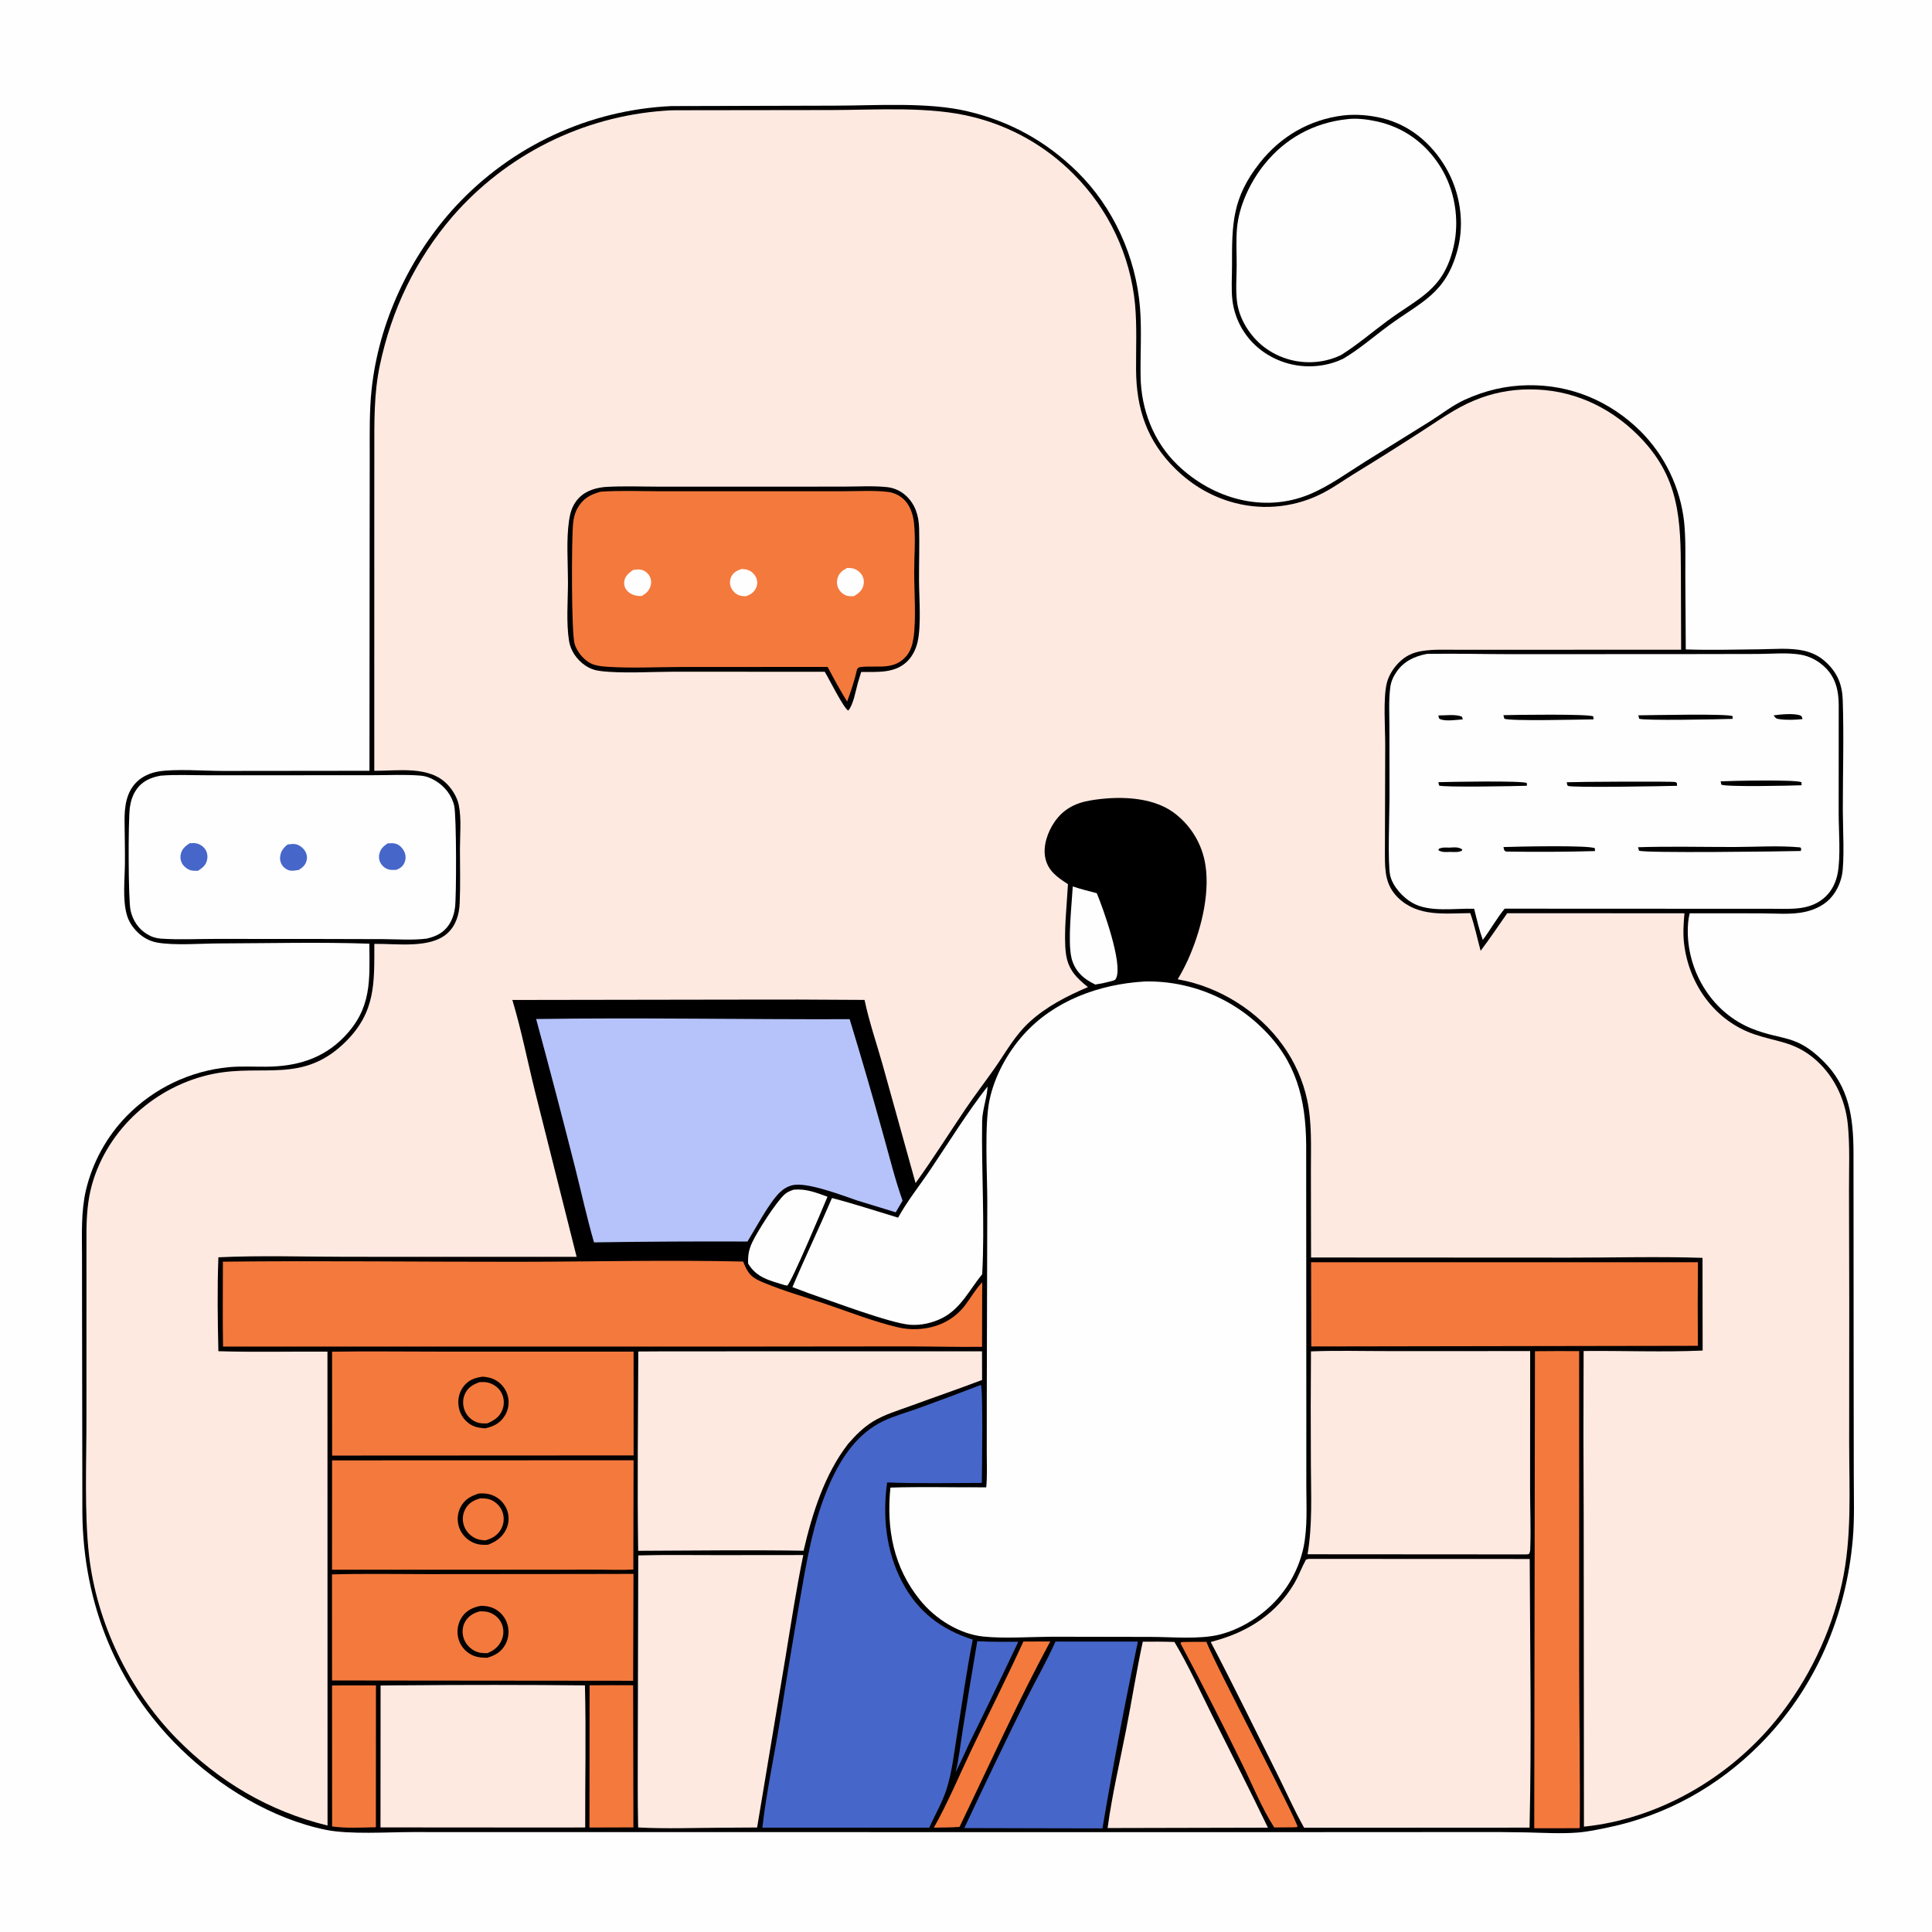 <?xml version="1.0" encoding="utf-8" ?>
<svg xmlns="http://www.w3.org/2000/svg" xmlns:xlink="http://www.w3.org/1999/xlink" width="1024" height="1024">
	<path fill="#FEFEFE" d="M0 0L1024 0L1024 1024L0 1024L0 0Z"/>
	<path fill="#010000" d="M711.932 61.188C718.772 60.419 726.023 61.018 732.696 62.672C747.28 66.287 758.662 75.908 766.228 88.709C773.863 101.627 776.421 117.937 772.505 132.5C766.229 155.84 753.422 159.807 736.032 172.565C728.068 178.408 720.379 185.186 711.848 190.169Q708.971 191.531 705.918 192.434Q702.865 193.337 699.71 193.76Q698.677 193.903 697.637 193.995Q696.598 194.087 695.556 194.128Q694.513 194.168 693.47 194.157Q692.427 194.146 691.385 194.084Q690.344 194.022 689.307 193.908Q688.27 193.794 687.24 193.63Q686.21 193.465 685.189 193.25Q684.168 193.034 683.159 192.769Q682.15 192.503 681.155 192.189Q680.161 191.874 679.183 191.51Q678.205 191.147 677.246 190.735Q676.288 190.324 675.35 189.866Q674.413 189.407 673.5 188.904Q672.586 188.4 671.699 187.851Q670.811 187.303 669.952 186.712Q669.092 186.12 668.263 185.487Q667.493 184.897 666.752 184.269Q666.012 183.641 665.304 182.978Q664.596 182.314 663.921 181.617Q663.247 180.919 662.608 180.188Q661.969 179.458 661.366 178.697Q660.764 177.936 660.201 177.146Q659.637 176.356 659.113 175.539Q658.589 174.722 658.106 173.88Q657.623 173.038 657.183 172.173Q656.742 171.309 656.345 170.423Q655.948 169.538 655.595 168.634Q655.242 167.73 654.934 166.809Q654.627 165.889 654.365 164.954Q654.103 164.02 653.888 163.073Q653.673 162.127 653.505 161.171Q653.337 160.215 653.217 159.252C652.497 153.226 653.017 146.895 653 140.829C652.941 118.613 653.093 104.911 667.661 86.38C678.757 72.266 694.14 63.381 711.932 61.188Z"/>
	<path fill="#FEFEFE" d="M713.848 63.186C718.868 62.509 724.749 63.251 729.675 64.332C743.97 67.469 755.427 75.751 763.259 88.079C771.104 100.427 773.746 116.471 770.455 130.73C765.129 153.812 752.115 157.635 735.203 170.164C727.096 176.169 719.264 182.899 710.702 188.233C707.023 189.957 703.385 191.081 699.356 191.606Q698.387 191.742 697.413 191.83Q696.438 191.918 695.461 191.957Q694.483 191.996 693.505 191.987Q692.527 191.978 691.55 191.92Q690.573 191.863 689.601 191.757Q688.628 191.651 687.662 191.497Q686.696 191.343 685.739 191.141Q684.781 190.939 683.835 190.69Q682.889 190.441 681.956 190.145Q681.024 189.85 680.107 189.508Q679.19 189.167 678.291 188.78Q677.392 188.394 676.514 187.963Q675.635 187.533 674.779 187.059Q673.923 186.585 673.092 186.07Q672.26 185.554 671.455 184.998Q670.65 184.442 669.874 183.847C662.422 178.048 656.679 168.986 655.595 159.518C654.888 153.341 655.432 146.916 655.457 140.705C655.484 134.22 655.073 127.507 655.622 121.055C656.632 109.165 662.63 96.521 670.009 87.282C681.08 73.421 696.248 65.095 713.848 63.186Z"/>
	<path fill="#010000" d="M355.968 56.223L442.129 56.002C464.133 55.983 491.729 53.99 512.768 58.976C535.315 64.319 554.362 74.793 570.891 90.985C590.114 109.815 602.142 136.402 604.235 163.207C605.169 175.159 604.351 187.501 604.536 199.508C604.807 217.069 611.386 234.151 624.112 246.424C642.609 264.261 669.625 272.126 694.053 262.013C704.34 257.754 713.942 250.732 723.353 244.828L758.248 223.12C764.261 219.331 769.936 214.784 776.43 211.836C787.178 206.957 798.099 204.356 809.909 204.182C832.59 203.848 853.329 212.599 869.423 228.462Q870.623 229.66 871.772 230.907Q872.92 232.154 874.016 233.448Q875.111 234.742 876.151 236.081Q877.191 237.42 878.174 238.802Q879.157 240.183 880.081 241.605Q881.005 243.026 881.868 244.486Q882.731 245.945 883.533 247.439Q884.334 248.933 885.072 250.459Q885.81 251.986 886.484 253.542Q887.157 255.098 887.764 256.681Q888.372 258.264 888.912 259.871Q889.452 261.478 889.925 263.106Q890.397 264.734 890.801 266.381Q891.204 268.028 891.538 269.69Q891.872 271.352 892.137 273.027Q892.401 274.702 892.594 276.386C893.578 285.773 893.216 295.444 893.254 304.88L893.494 344.201C906.468 344.651 919.579 344.275 932.562 344.148C940.106 344.074 948.575 343.236 955.966 344.878C960.481 345.881 964.189 347.67 967.625 350.816C973.758 356.432 976.405 362.68 976.685 370.904C977.345 390.33 976.715 410.021 976.733 429.48C976.741 438.171 977.725 456.698 976.255 463.904C975.301 468.58 973.048 473.173 969.692 476.587C966.301 480.036 961.523 482.226 956.835 483.279C949.393 484.95 940.665 484.094 933.018 484.081L895.564 484.066C894.767 487.264 894.518 490.728 894.55 494.016C894.769 516.029 908.041 537.053 928.671 545.251C944.935 551.713 951.718 547.981 966.205 562.236C980.084 575.891 982.313 592.124 982.392 610.763L982.475 731.793L982.544 782.886C982.557 793.801 982.963 804.857 982.019 815.737C978.462 856.716 962.048 895.112 932.919 924.441C910.623 946.889 883.335 962.134 852.283 968.6C846.963 969.708 841.478 970.886 836.061 971.298C827.346 971.961 818.153 971.427 809.41 971.214Q795.612 970.949 781.812 971.024L687.625 971.074L304.643 971.061L218.562 971.036C205.39 971.037 185.2 972.397 172.76 969.854C143.975 963.969 116.248 946.95 95.454 926.614C61.465 893.374 44.169 849.451 43.657 802.143L43.497 698.266L43.465 665.508C43.456 653.837 42.906 642.203 45.562 630.741Q46.219 627.99 47.058 625.289Q47.898 622.589 48.916 619.95Q49.935 617.312 51.128 614.748Q52.321 612.183 53.683 609.705Q55.045 607.226 56.571 604.845Q58.096 602.463 59.778 600.189Q61.459 597.915 63.289 595.759Q65.119 593.603 67.09 591.574Q68.431 590.201 69.83 588.887Q71.23 587.574 72.686 586.324Q74.142 585.073 75.652 583.888Q77.161 582.702 78.721 581.584Q80.281 580.466 81.889 579.417Q83.496 578.369 85.149 577.392Q86.801 576.415 88.494 575.511Q90.187 574.608 91.919 573.779Q93.65 572.951 95.416 572.199Q97.182 571.448 98.979 570.774Q100.777 570.101 102.602 569.507Q104.427 568.913 106.276 568.399Q108.126 567.886 109.996 567.454Q111.866 567.023 113.753 566.674Q115.641 566.324 117.542 566.058Q119.442 565.792 121.353 565.61C127.828 565.056 134.442 565.409 140.94 565.374C156.849 565.286 170.891 561.376 182.28 549.697C197.047 534.553 195.96 519.79 195.753 500.172C169.589 499.272 142.417 499.957 116.164 500.036C106.508 500.065 92.394 501.223 83.226 499.564Q82.518 499.43 81.823 499.244Q81.127 499.059 80.447 498.823Q79.766 498.587 79.105 498.302Q78.444 498.017 77.805 497.685Q77.167 497.353 76.554 496.975Q75.941 496.597 75.358 496.175Q74.774 495.753 74.223 495.29Q73.672 494.827 73.156 494.325C70.258 491.559 68.158 488.392 67.115 484.506C64.922 476.334 66.159 465.883 66.219 457.464C66.271 450.056 66.087 442.658 66.02 435.252C65.952 427.767 66.843 419.9 72.525 414.388C75.551 411.453 79.686 409.632 83.812 408.931C92.857 407.396 108.187 408.608 117.924 408.615L195.823 408.531L195.922 285.617L195.966 240.833C195.973 229.447 195.746 218.089 196.927 206.745C200.657 170.912 217.121 135.742 241.504 109.349Q242.878 107.865 244.288 106.415Q245.698 104.965 247.143 103.549Q248.587 102.134 250.066 100.754Q251.545 99.374 253.057 98.031Q254.569 96.687 256.113 95.381Q257.657 94.075 259.232 92.806Q260.808 91.538 262.414 90.308Q264.019 89.079 265.655 87.889Q267.29 86.698 268.954 85.548Q270.617 84.398 272.309 83.289Q274 82.18 275.717 81.112Q277.435 80.044 279.178 79.018Q280.921 77.993 282.689 77.01Q284.457 76.027 286.248 75.087Q288.039 74.147 289.852 73.251Q291.665 72.356 293.5 71.504Q295.334 70.653 297.189 69.846Q299.044 69.039 300.918 68.278Q302.791 67.517 304.683 66.802Q306.575 66.086 308.484 65.417Q310.392 64.748 312.317 64.125Q314.241 63.502 316.18 62.927Q318.119 62.351 320.071 61.823Q322.023 61.295 323.988 60.814Q325.953 60.334 327.928 59.901Q329.904 59.468 331.89 59.084Q333.875 58.699 335.87 58.363Q337.864 58.027 339.866 57.74Q341.868 57.452 343.877 57.214Q345.885 56.975 347.899 56.785Q349.912 56.596 351.93 56.455Q353.948 56.314 355.968 56.223Z"/>
	<path fill="#4666C9" d="M517.98 869.874C525.171 870.307 532.491 870.125 539.701 870.194Q526.986 897.132 513.798 923.842Q510.283 931.707 506.467 939.43C508.318 931.998 509.096 924.138 510.312 916.568Q513.999 893.197 517.98 869.874Z"/>
	<path fill="#FEFEFE" d="M568.587 469.82C572.741 471.262 577.075 472.274 581.322 473.409C584.712 481.574 595.165 510.653 591.614 518.371C591.126 519.432 590.909 519.444 589.878 519.805C586.742 520.665 583.692 521.345 580.474 521.824C577.421 520.298 574.516 518.54 572.22 515.964Q571.423 515.083 570.746 514.109Q570.068 513.134 569.52 512.08Q568.972 511.027 568.563 509.912Q568.154 508.798 567.89 507.64C565.826 498.571 568.037 479.703 568.587 469.82Z"/>
	<path fill="#FEFEFE" d="M420.629 630.558C427.276 629.952 432.485 632.099 438.591 634.285C435.957 640.572 419.61 679.531 417.25 681.397L415.882 681.144C408.077 678.726 400.982 677.279 396.522 669.7C396.37 665.308 396.894 662.184 398.838 658.178C401.704 652.274 411.296 637.123 415.911 633.006C417.292 631.773 418.911 631.174 420.629 630.558Z"/>
	<path fill="#F4793D" d="M627.926 870.263C631.752 870.148 635.593 870.215 639.421 870.22C644.597 883.518 688.064 965.54 687.712 968.331L686.125 968.521L675.373 968.603C668.79 958.367 664.029 946.436 658.646 935.524Q642.742 903.023 625.731 871.087L626.043 870.396L627.926 870.263Z"/>
	<path fill="#F4793D" d="M542.424 870.044L556.655 870.016C539.362 902.047 524.378 935.522 508.559 968.308C504.063 968.657 499.473 968.589 494.962 968.698C502.389 955.524 508.344 941.162 514.857 927.495C523.995 908.321 533.575 889.353 542.424 870.044Z"/>
	<path fill="#F4793D" d="M175.985 893.362C183.735 893.202 191.511 893.317 199.264 893.304L199.222 968.475C191.615 968.634 183.561 969.125 176.022 968.048L175.985 893.362Z"/>
	<path fill="#F4793D" d="M312.495 893.243Q324.036 893.143 335.577 893.219L335.725 968.563L312.431 968.627L312.495 893.243Z"/>
	<path fill="#FEE9E1" d="M605.697 870.123C611.295 870.094 616.88 870.068 622.476 870.281C629.93 882.737 636.018 896.253 642.514 909.245C652.413 929.045 662.443 948.742 672.022 968.703L652.125 968.748L587.048 968.898C589.382 951.576 593.427 934.313 596.795 917.16C599.872 901.497 602.33 885.733 605.697 870.123Z"/>
	<path fill="#4666C9" d="M559.421 870.07L603.111 870.085Q592.72 919.393 584.32 969.079L555.25 969.019L511.107 968.91Q526.928 935.122 543.418 901.655C548.674 891.109 554.639 880.837 559.421 870.07Z"/>
	<path fill="#F4793D" d="M813.554 716.169Q825.268 716.052 836.982 716.117L836.995 883.691C837.012 912.099 837.572 940.554 837.292 968.956C829.258 969.069 821.212 968.989 813.176 968.998L813.554 716.169Z"/>
	<path fill="#FEFEFE" d="M523.376 575.896C523.471 580.591 520.647 588.118 520.554 594.231C520.149 620.841 522.025 649.035 520.584 675.366C513.859 683.546 509.183 693.723 499.272 698.652C494.133 701.208 488.063 702.597 482.328 702.154C471.758 701.336 440.658 689.543 428.875 685.52L420.006 682.208C426.711 666.36 434.205 650.815 440.966 634.973C452.73 638.049 464.366 641.862 476.007 645.386C480.905 636.493 487.569 628.19 493.256 619.736C503.089 605.119 512.545 589.779 523.376 575.896Z"/>
	<path fill="#FEE9E1" d="M214.737 893.251Q262.383 892.83 310.028 893.283C310.672 918.325 310.093 943.528 310.167 968.589L296.25 968.633L201.667 968.565L201.717 893.359C206.052 893.25 210.4 893.283 214.737 893.251Z"/>
	<path fill="#F4793D" d="M176.01 716.431C194.787 716.117 213.609 716.391 232.391 716.383L335.818 716.388L335.827 771.407L176.032 771.49L176.01 716.431Z"/>
	<path fill="#010000" d="M255.71 729.667C258.363 729.801 260.764 730.346 263.063 731.738Q263.632 732.082 264.164 732.481Q264.697 732.88 265.188 733.329Q265.678 733.778 266.122 734.273Q266.566 734.768 266.96 735.304Q267.353 735.841 267.692 736.413Q268.031 736.986 268.311 737.589Q268.592 738.192 268.812 738.819Q269.033 739.447 269.19 740.093Q269.347 740.735 269.44 741.389Q269.533 742.043 269.561 742.703Q269.589 743.364 269.553 744.023Q269.516 744.683 269.414 745.336Q269.313 745.989 269.147 746.629Q268.982 747.268 268.755 747.889Q268.527 748.509 268.24 749.104Q267.952 749.699 267.608 750.263C265.123 754.328 261.629 756.064 257.119 757.05C254.052 756.794 251.514 756.469 248.915 754.708Q248.336 754.316 247.8 753.867Q247.264 753.418 246.777 752.917Q246.29 752.415 245.858 751.866Q245.425 751.317 245.051 750.726Q244.676 750.135 244.365 749.51Q244.053 748.884 243.808 748.229Q243.562 747.575 243.385 746.898Q243.208 746.222 243.101 745.531C242.494 741.81 243.358 737.883 245.665 734.874C248.33 731.399 251.521 730.296 255.71 729.667Z"/>
	<path fill="#F4793D" d="M254.119 732.583C255.817 732.511 257.478 732.424 259.125 732.92C261.9 733.758 264.39 735.607 265.758 738.189Q266.024 738.688 266.237 739.213Q266.45 739.737 266.607 740.281Q266.763 740.825 266.862 741.382Q266.961 741.939 267.002 742.504Q267.042 743.068 267.023 743.634Q267.004 744.199 266.926 744.76Q266.848 745.32 266.712 745.87Q266.576 746.419 266.383 746.951C264.913 750.963 262.073 752.78 258.311 754.417C256.237 754.486 254.37 754.526 252.421 753.719Q251.903 753.51 251.408 753.25Q250.914 752.991 250.448 752.682Q249.982 752.374 249.55 752.02Q249.118 751.666 248.723 751.271Q248.329 750.875 247.977 750.442Q247.624 750.008 247.317 749.542Q247.01 749.075 246.752 748.58Q246.493 748.085 246.286 747.566C245.157 744.713 245.157 741.536 246.458 738.737C248.066 735.277 250.673 733.854 254.119 732.583Z"/>
	<path fill="#F4793D" d="M308.002 834.25L335.765 834.19L335.583 890.845L203.875 890.719L175.989 890.676L175.967 834.461C192.822 834.009 209.775 834.29 226.638 834.32L308.002 834.25Z"/>
	<path fill="#010000" d="M254.853 851.128C257.238 851.094 259.712 851.475 261.862 852.542Q262.47 852.841 263.046 853.199Q263.622 853.557 264.159 853.97Q264.696 854.383 265.19 854.847Q265.684 855.311 266.13 855.822Q266.576 856.332 266.969 856.884Q267.362 857.437 267.698 858.025Q268.035 858.613 268.311 859.232Q268.588 859.851 268.802 860.494Q269.027 861.167 269.183 861.858Q269.339 862.55 269.425 863.254Q269.511 863.958 269.525 864.667Q269.539 865.377 269.481 866.084Q269.424 866.791 269.295 867.488Q269.167 868.186 268.969 868.867Q268.771 869.547 268.505 870.205Q268.239 870.863 267.908 871.49C265.768 875.528 262.514 877.376 258.279 878.645C254.969 878.609 252.165 878.433 249.222 876.682Q248.64 876.343 248.094 875.948Q247.549 875.553 247.045 875.106Q246.541 874.659 246.085 874.163Q245.628 873.668 245.223 873.13Q244.818 872.591 244.469 872.015Q244.119 871.439 243.829 870.832Q243.539 870.224 243.311 869.59Q243.082 868.956 242.918 868.303Q242.742 867.609 242.638 866.9Q242.533 866.192 242.501 865.476Q242.469 864.761 242.51 864.046Q242.551 863.331 242.664 862.624Q242.777 861.917 242.962 861.224Q243.146 860.532 243.4 859.863Q243.654 859.193 243.974 858.552Q244.294 857.912 244.678 857.307C247.091 853.581 250.624 851.909 254.853 851.128Z"/>
	<path fill="#F4793D" d="M254.257 854.05C256.061 854.009 257.761 854.026 259.476 854.661C262.35 855.725 264.702 857.796 265.926 860.628Q266.145 861.142 266.31 861.677Q266.476 862.211 266.586 862.759Q266.696 863.307 266.749 863.864Q266.803 864.42 266.799 864.979Q266.795 865.538 266.735 866.094Q266.674 866.65 266.557 867.197Q266.44 867.744 266.267 868.276Q266.095 868.807 265.869 869.319C264.381 872.761 261.662 874.914 258.233 876.234C255.931 876.194 253.79 876.119 251.694 875.054C248.871 873.621 246.676 871.182 245.709 868.152C244.814 865.347 245.06 862.17 246.496 859.589C248.233 856.467 250.932 854.977 254.257 854.05Z"/>
	<path fill="#F4793D" d="M694.893 669.009L899.94 669.019Q899.738 691.164 899.901 713.31L694.992 713.65L694.893 669.009Z"/>
	<path fill="#F4793D" d="M176.007 774.031L335.81 773.975L335.686 831.87C329.949 832.24 323.996 831.951 318.237 831.958L283.723 831.977L175.978 831.977L176.007 774.031Z"/>
	<path fill="#010000" d="M253.744 791.594C256.255 791.416 258.591 791.557 260.961 792.493Q261.625 792.748 262.258 793.072Q262.891 793.396 263.487 793.784Q264.082 794.173 264.634 794.622Q265.185 795.071 265.686 795.576Q266.187 796.081 266.632 796.635Q267.077 797.19 267.462 797.788Q267.846 798.386 268.165 799.022Q268.484 799.657 268.735 800.323Q268.962 800.932 269.127 801.561Q269.292 802.19 269.395 802.832Q269.498 803.475 269.537 804.124Q269.576 804.773 269.551 805.423Q269.526 806.072 269.437 806.717Q269.348 807.361 269.196 807.993Q269.044 808.625 268.83 809.24Q268.617 809.854 268.344 810.444C266.343 814.749 262.977 817.045 258.687 818.733C256.116 818.899 253.781 818.804 251.355 817.84Q250.688 817.58 250.052 817.252Q249.416 816.924 248.817 816.532Q248.219 816.141 247.663 815.689Q247.108 815.238 246.603 814.731Q246.097 814.225 245.647 813.669Q245.196 813.113 244.806 812.513Q244.415 811.914 244.089 811.277Q243.762 810.64 243.503 809.973Q243.249 809.314 243.064 808.632Q242.879 807.95 242.766 807.253Q242.652 806.556 242.611 805.851Q242.57 805.146 242.602 804.44Q242.634 803.734 242.739 803.036Q242.844 802.337 243.02 801.653Q243.196 800.969 243.442 800.307Q243.687 799.644 244 799.011C246.111 794.776 249.434 792.994 253.744 791.594Z"/>
	<path fill="#F4793D" d="M254.604 794.136C256.853 794.127 258.935 794.237 260.961 795.312C263.723 796.777 265.764 799.162 266.585 802.202Q266.731 802.747 266.822 803.303Q266.912 803.86 266.946 804.423Q266.979 804.986 266.956 805.549Q266.932 806.113 266.852 806.671Q266.771 807.229 266.634 807.776Q266.497 808.323 266.306 808.853Q266.114 809.384 265.87 809.892Q265.626 810.4 265.331 810.881C263.459 813.933 260.639 815.507 257.273 816.42C255.228 816.323 253.319 816.073 251.496 815.084C248.711 813.575 246.601 811.135 245.732 808.065Q245.576 807.53 245.476 806.982Q245.376 806.434 245.332 805.878Q245.289 805.323 245.302 804.766Q245.316 804.208 245.386 803.656Q245.456 803.103 245.583 802.56Q245.71 802.018 245.891 801.491Q246.072 800.964 246.307 800.458Q246.541 799.953 246.826 799.474C248.661 796.393 251.259 795.072 254.604 794.136Z"/>
	<path fill="#FEE9E1" d="M380.873 824.25L425.764 824.207C422.024 842.241 419.267 860.55 416.269 878.724L401.284 968.615L383.25 968.725C368.312 968.78 353.145 969.385 338.234 968.593C337.87 953.509 338.079 938.359 338.044 923.269L338.282 824.404C352.448 824.006 366.697 824.282 380.873 824.25Z"/>
	<path fill="#FEE9E1" d="M694.838 716.267C708.314 715.716 721.969 716.127 735.462 716.11L811.014 716.101L810.98 788.845C810.971 799.27 811.441 809.942 811.077 820.335C811.034 821.572 811.07 822.59 810.39 823.666L809.125 823.874L693.031 823.794C695.686 808.141 694.851 792.198 694.797 776.378Q694.611 746.322 694.838 716.267Z"/>
	<path fill="#FEE9E1" d="M352.365 716.247L520.495 716.214L520.522 731.414C507.944 736.198 495.157 740.549 482.523 745.201C475.943 747.624 468.828 749.684 462.828 753.345C457.665 756.495 453.505 760.668 449.572 765.213C437.073 781.245 430.477 802.303 425.911 821.921C396.712 821.451 367.445 821.856 338.241 821.96C337.738 786.779 338.16 751.513 338.316 716.328L352.365 716.247Z"/>
	<path fill="#FEFEFE" d="M85.132 411.12C93.09 410.474 101.391 410.901 109.383 410.902L153.143 410.902L198.074 410.874C206.222 410.867 214.685 410.425 222.795 411.084C225.627 411.314 228.066 412.212 230.508 413.646C235.617 416.647 239.383 421.289 240.739 427.103C241.979 432.418 241.948 475.303 241.169 481.04C240.733 484.246 239.787 487.358 237.993 490.077C235.118 494.437 231.05 496.369 226.089 497.496C218.707 498.4 210.831 497.822 203.383 497.76L168.115 497.669L114.053 497.642C104.578 497.64 94.785 498.152 85.344 497.494C82.641 497.305 80.251 496.547 77.942 495.123C73.269 492.243 70.37 487.829 69.192 482.504C67.954 476.913 67.911 434.972 68.808 428.097C69.234 424.823 70.23 421.6 72.068 418.833C75.261 414.026 79.689 412.134 85.132 411.12Z"/>
	<path fill="#4666C9" d="M205.462 447.015C206.787 446.915 208.224 446.814 209.528 447.126C211.619 447.625 213.311 449.417 214.23 451.288C215.088 453.036 215.207 454.987 214.537 456.818C213.71 459.079 212.326 460.085 210.194 461.017C209.102 461.072 207.969 461.151 206.882 461.011C204.975 460.766 203.278 459.661 202.154 458.115C200.985 456.509 200.626 454.599 201.056 452.666C201.674 449.885 203.178 448.549 205.462 447.015Z"/>
	<path fill="#4666C9" d="M152.468 447.583C153.9 447.431 155.522 447.156 156.941 447.491C158.9 447.953 160.763 449.526 161.786 451.227C162.668 452.693 162.933 454.379 162.519 456.036C161.892 458.549 160.454 459.757 158.34 461.087C157.051 461.284 155.649 461.572 154.344 461.489C152.724 461.387 151.124 460.455 150.073 459.246C148.799 457.78 148.279 455.965 148.488 454.038C148.808 451.095 150.233 449.368 152.468 447.583Z"/>
	<path fill="#4666C9" d="M100.495 446.951C101.616 446.824 102.882 446.795 103.995 446.996C105.841 447.331 107.724 448.585 108.775 450.131C109.887 451.769 110.159 453.781 109.761 455.7C109.153 458.636 107.349 459.975 104.952 461.527C103.975 461.543 102.967 461.574 101.995 461.454C99.952 461.203 97.823 459.704 96.725 457.993C95.669 456.349 95.39 454.367 95.872 452.478C96.539 449.867 98.327 448.357 100.495 446.951Z"/>
	<path fill="#F4793D" d="M118.139 668.715C170.107 668.124 222.151 668.825 274.128 668.776C314.004 668.738 354.017 667.719 393.876 668.651C395.021 671.382 396.05 673.991 398.229 676.08C400.093 677.867 402.532 678.888 404.883 679.871C415.404 684.268 426.703 687.441 437.514 691.103C450.172 695.39 463.236 700.553 476.233 703.583Q478.667 704.127 481.151 704.346Q483.635 704.564 486.127 704.455C496.337 704.03 505.523 699.839 511.713 691.559C514.57 687.738 517.043 683.448 520.286 679.949C520.393 679.833 520.503 679.72 520.611 679.606L520.562 688.375L520.511 713.843C507.324 713.996 494.109 713.639 480.917 713.623L392.438 713.713L118.213 713.72C117.934 698.735 118.156 683.705 118.139 668.715Z"/>
	<path fill="#4666C9" d="M519.868 734.037C521.11 735.411 520.464 780.704 520.38 785.974C503.676 786.034 486.885 786.367 470.194 785.733C467.713 803.713 469.569 822.017 478.057 838.302C486.312 854.138 498.727 863.645 515.574 869.019C512.208 886.1 509.845 903.449 507.057 920.64C505.567 929.824 504.518 939.65 501.629 948.518C499.398 955.37 495.5 962.107 492.511 968.695L453.125 968.705L404.055 968.715C406.262 949.292 410.502 930.166 413.573 910.876Q418.325 880.398 423.615 850.009C427.442 828.075 430.783 806.634 439.876 786.122C445.888 772.561 454.485 759.658 468.287 753.138C473.917 750.479 480.143 748.759 486.018 746.667Q503.009 740.529 519.868 734.037Z"/>
	<path fill="#B5C3FA" d="M284.165 540.099C339.526 539.281 394.964 540.378 450.335 540.187Q459.755 571.042 468.351 602.137C471.545 613.512 474.407 625.24 478.385 636.364L474.756 642.551L454.228 636.258C446.268 633.502 427.661 626.425 420.167 628.154C417.59 628.748 415.342 630.055 413.436 631.87C407.705 637.328 400.603 650.893 396.184 658.032Q355.508 657.863 314.836 658.484C311.066 645.442 308.175 632.156 304.852 618.997Q294.844 579.46 284.165 540.099Z"/>
	<path fill="#FEE9E1" d="M693.591 826.243L810.782 826.289C810.954 873.702 811.798 921.29 810.696 968.683L758.473 968.717L691.212 968.721C685.946 959.431 681.64 949.564 676.861 940.016C665.233 916.783 653.789 893.297 641.717 870.298L645.406 869.241C662.321 864.333 676.837 854.751 685.903 839.381C688.331 835.266 689.896 830.799 692.184 826.645L693.591 826.243Z"/>
	<path fill="#FEFEFE" d="M756.201 346.591Q756.85 346.557 757.499 346.549C771.685 346.335 785.927 346.703 800.118 346.717L892.003 346.685L931.971 346.611C939.108 346.578 947.267 345.786 954.308 346.969C959.372 347.819 964.155 350.455 967.746 354.119C973.034 359.515 974.532 366.301 974.558 373.592L974.533 431.355C974.555 440.414 975.653 454.213 974.007 462.849C973.123 467.483 971.113 471.825 967.683 475.124C959.908 482.603 949.647 481.741 939.75 481.673L797.508 481.611C793.295 486.741 789.937 492.835 785.92 498.187C783.982 492.796 782.698 487.216 781.322 481.663C770.963 481.319 757.644 483.787 748.417 478.447C743.432 475.562 738.159 469.75 736.829 464.046C735.409 457.957 736.459 430.937 736.467 422.486L736.419 386.06C736.41 378.929 735.972 371.462 736.859 364.385C737.25 361.257 738.435 358.654 740.224 356.06C744.112 350.423 749.7 347.885 756.201 346.591Z"/>
	<path fill="#010000" d="M762.386 379.201C766.03 379.243 771.535 378.397 774.876 379.887L775.331 381.29C772.067 381.49 766.048 382.488 763.182 381.094C762.446 380.737 762.548 379.933 762.386 379.201Z"/>
	<path fill="#010000" d="M768.186 449.253C770.6 449.137 772.941 448.771 775.029 450.221L774.747 450.94C772.809 451.834 770.737 451.572 768.65 451.527C766.383 451.586 764.435 451.865 762.414 450.658L762.573 449.938C764.358 449.002 766.229 449.22 768.186 449.253Z"/>
	<path fill="#010000" d="M940.059 379.164C943.569 378.629 951.159 377.935 954.34 379.267C955.111 379.59 955.12 380.408 955.38 381.141C951.444 381.534 946.894 381.718 942.963 381.15C941.297 380.909 941.03 380.505 940.059 379.164Z"/>
	<path fill="#010000" d="M911.992 414.121C917.323 413.851 952.431 413.086 954.817 414.624L954.875 416.2C949.454 416.437 914.745 417.175 912.332 415.874L911.992 414.121Z"/>
	<path fill="#010000" d="M762.365 414.568C768.178 414.401 806.848 413.669 809.25 415.027L809.302 416.462C804.157 416.666 764.434 417.405 762.736 416.333L762.365 414.568Z"/>
	<path fill="#010000" d="M868.366 379.14C874.424 379.077 916.225 378.152 918.308 379.606L918.341 381.01C912.3 381.257 870.85 382.069 868.784 380.93L868.366 379.14Z"/>
	<path fill="#010000" d="M796.84 379.052C802.315 378.876 842.717 378.315 844.461 379.733L844.614 381.274C838.459 381.338 800.257 382.332 797.333 380.92L796.84 379.052Z"/>
	<path fill="#010000" d="M796.881 448.96C803.284 448.72 842.593 447.845 845.332 449.617L845.356 451.087C829.681 451.544 813.833 451.575 798.152 451.337C796.956 450.595 797.205 450.269 796.881 448.96Z"/>
	<path fill="#010000" d="M830.441 414.6C835.598 414.355 886.819 414.043 888.043 414.512C888.34 414.626 888.552 414.893 888.806 415.084L888.844 416.492C882.364 416.686 833.045 417.582 831.101 416.54C830.485 416.21 830.559 415.232 830.441 414.6Z"/>
	<path fill="#010000" d="M868.175 449.051C885.148 448.504 902.291 448.952 919.278 448.927C930.7 448.91 942.841 448.062 954.182 449.137L954.689 449.757L954.465 451.041C944.95 451.299 871.229 452.234 868.713 450.87L868.175 449.051Z"/>
	<path fill="#FEFEFE" d="M606.488 520.228C606.86 520.211 607.232 520.191 607.603 520.185Q608.666 520.173 609.729 520.188Q610.792 520.202 611.855 520.243Q612.917 520.284 613.978 520.35Q615.039 520.417 616.098 520.51Q617.157 520.603 618.214 520.722Q619.27 520.841 620.323 520.987Q621.377 521.132 622.426 521.303Q623.475 521.474 624.52 521.671Q625.565 521.867 626.604 522.09Q627.644 522.312 628.678 522.561Q629.712 522.809 630.739 523.082Q631.766 523.356 632.787 523.655Q633.807 523.953 634.82 524.277Q635.832 524.601 636.837 524.95Q637.841 525.298 638.836 525.672Q639.832 526.045 640.818 526.443Q641.804 526.841 642.779 527.263Q643.755 527.685 644.72 528.13Q645.685 528.576 646.639 529.046Q647.593 529.516 648.535 530.009Q649.477 530.501 650.407 531.017Q651.336 531.533 652.253 532.072Q653.169 532.611 654.072 533.172Q654.975 533.734 655.864 534.317Q656.753 534.9 657.627 535.505Q658.501 536.11 659.36 536.737Q660.219 537.363 661.062 538.01Q661.906 538.658 662.733 539.326Q663.56 539.994 664.37 540.682Q665.181 541.37 665.974 542.078Q666.767 542.786 667.542 543.514Q668.318 544.241 669.075 544.987C687.119 562.537 692.098 582.527 692.302 606.856L692.382 751.074L692.377 787.549C692.398 798.29 693.078 809.456 690.914 820.038Q690.464 822.149 689.864 824.223Q689.264 826.296 688.517 828.321Q687.769 830.346 686.879 832.312Q685.988 834.279 684.959 836.176Q683.929 838.073 682.767 839.892Q681.604 841.711 680.314 843.441Q679.023 845.172 677.612 846.805Q676.201 848.439 674.677 849.967C667.144 857.542 656.956 863.671 646.568 866.32C635.964 869.024 621.231 867.613 610.084 867.592L557.422 867.497C546.095 867.565 532.321 868.541 521.274 867.415C508.459 866.108 495.851 858.118 487.817 848.285C473.582 830.861 469.71 810.369 471.942 788.454C488.814 787.928 505.841 788.403 522.731 788.307C523.291 782.081 522.997 775.637 523.001 769.379L523.024 736.27L523.283 636.368C523.238 621.927 521.71 596.063 524.477 582.983C527.122 570.477 533.844 558.12 542.31 548.604C558.56 530.337 582.613 521.648 606.488 520.228Z"/>
	<path fill="#FEE9E1" d="M351.938 58.705C355.892 58.337 359.965 58.458 363.936 58.425L440.458 58.327C464.356 58.309 492.941 56.18 515.877 62.06Q517.753 62.527 519.611 63.057Q521.47 63.588 523.309 64.181Q525.149 64.775 526.967 65.431Q528.785 66.087 530.579 66.804Q532.374 67.522 534.143 68.3Q535.912 69.078 537.654 69.917Q539.395 70.755 541.107 71.652Q542.819 72.549 544.5 73.504Q546.18 74.459 547.827 75.471Q549.474 76.483 551.085 77.55Q552.697 78.617 554.271 79.739Q555.845 80.861 557.379 82.035Q558.914 83.21 560.408 84.436Q561.902 85.663 563.353 86.939Q564.805 88.216 566.211 89.541Q567.618 90.867 568.979 92.239Q570.703 93.96 572.351 95.754Q573.999 97.548 575.568 99.411Q577.138 101.274 578.625 103.203Q580.112 105.132 581.515 107.124Q582.918 109.115 584.234 111.165Q585.55 113.215 586.776 115.32Q588.002 117.425 589.136 119.581Q590.27 121.737 591.31 123.94Q592.351 126.142 593.295 128.388Q594.239 130.633 595.086 132.917Q595.932 135.202 596.679 137.52Q597.427 139.839 598.073 142.187Q598.72 144.536 599.264 146.91Q599.809 149.284 600.251 151.68Q600.693 154.076 601.031 156.488Q601.369 158.9 601.603 161.325C602.636 172.763 602.082 184.385 602.139 195.862C602.242 216.645 607.951 233.78 623.033 248.55C631.914 257.247 642.539 263.486 654.613 266.593Q656.091 266.974 657.585 267.287Q659.079 267.599 660.586 267.841Q662.093 268.084 663.61 268.256Q665.127 268.428 666.65 268.529Q668.173 268.63 669.699 268.66Q671.225 268.69 672.751 268.649Q674.277 268.609 675.799 268.497Q677.322 268.385 678.837 268.202Q680.353 268.019 681.858 267.766Q683.363 267.513 684.855 267.191Q686.347 266.868 687.822 266.476Q689.297 266.084 690.753 265.624Q692.208 265.164 693.641 264.636Q695.073 264.109 696.479 263.515Q697.886 262.922 699.263 262.263Q700.64 261.605 701.985 260.883C707.351 258.022 712.371 254.429 717.547 251.237Q735.268 240.388 752.724 229.118C762.018 223.175 771.318 216.36 781.551 212.183Q784.994 210.744 788.563 209.655Q792.132 208.565 795.792 207.836Q799.451 207.107 803.165 206.746Q806.88 206.384 810.611 206.394C832.526 206.237 852.362 215.033 867.861 230.351C890.436 252.663 890.801 275.206 890.915 304.592L891.039 344.359L798.167 344.39L772.627 344.396C766.286 344.399 759.671 344.043 753.407 345.1C748.736 345.888 744.988 347.65 741.576 351.021C738.515 354.046 735.882 358.222 734.933 362.454C733.095 370.651 734.196 385.823 734.188 394.614L734.032 452.774C734.039 461.557 734.225 469.154 740.963 475.763C751.497 486.094 765.768 484.076 779.261 483.974C781.554 490.364 782.982 497.38 784.763 503.948C789.663 497.491 794.193 490.662 798.858 484.028L892.798 484.067C892.314 489.469 891.954 494.76 892.599 500.166C895.2 521.97 909.096 541.266 930.222 548.329C942.02 552.273 950.454 552.152 960.754 560.394C971.572 569.05 978.004 582.214 979.376 595.893C980.532 607.416 979.976 619.42 980.008 631.014L980.14 689.284L980.096 765.144C980.125 789.929 981.618 814.902 976.259 839.287Q975.711 841.765 975.092 844.225Q974.473 846.686 973.783 849.128Q973.092 851.57 972.332 853.991Q971.571 856.412 970.74 858.809Q969.91 861.207 969.01 863.58Q968.111 865.952 967.143 868.298Q966.174 870.644 965.139 872.96Q964.103 875.277 963.001 877.562Q961.899 879.848 960.731 882.101Q959.563 884.354 958.33 886.571Q957.097 888.789 955.801 890.971Q954.504 893.152 953.145 895.295Q951.786 897.437 950.365 899.54Q948.944 901.642 947.463 903.703Q945.982 905.763 944.442 907.78Q942.902 909.797 941.304 911.768C916.434 942.313 878.939 964.177 839.523 968.157L839.395 805.766Q839.144 760.913 839.352 716.061C860.336 715.847 881.482 716.748 902.437 715.82L902.368 666.691C879.038 665.907 855.466 666.59 832.112 666.575L694.882 666.503L694.801 620.684C694.774 608.195 695.459 595.176 692.813 582.917Q692.392 580.975 691.873 579.057Q691.353 577.139 690.735 575.25Q690.117 573.361 689.403 571.507Q688.689 569.652 687.881 567.837Q687.073 566.021 686.172 564.25Q685.272 562.478 684.281 560.755Q683.291 559.033 682.214 557.363Q681.136 555.693 679.974 554.081C667.083 535.965 646.075 522.821 624.207 519.061C626.151 515.79 627.889 512.525 629.484 509.07C636.128 494.373 641.352 474.896 638.934 458.717Q638.779 457.669 638.573 456.63Q638.366 455.591 638.108 454.563Q637.85 453.535 637.541 452.522Q637.232 451.509 636.872 450.512Q636.513 449.515 636.105 448.537Q635.697 447.56 635.24 446.604Q634.784 445.648 634.28 444.715Q633.776 443.783 633.227 442.877Q632.678 441.971 632.084 441.094Q631.49 440.216 630.853 439.37Q630.217 438.523 629.539 437.709Q628.86 436.895 628.143 436.115Q627.425 435.336 626.669 434.594Q625.913 433.851 625.121 433.147Q624.33 432.443 623.504 431.779Q622.678 431.116 621.82 430.494C609.943 421.956 591.746 421.889 577.833 424.264C569.943 425.61 563.591 428.857 558.925 435.644C555.311 440.901 552.703 448.284 554.015 454.655C555.451 461.629 560.481 465.015 566.04 468.634C565.496 479.186 563.616 495.515 564.986 505.605C566.096 513.772 570.5 518.315 576.641 523.181C565.714 527.805 554.778 533.404 545.943 541.428C537.822 548.804 533.287 557.497 527.124 566.285C522.105 573.441 516.779 580.339 511.869 587.587C502.982 600.708 494.539 614.198 485.274 627.052L467.659 563.794C464.461 552.54 460.639 541.431 458.223 529.973Q423.252 529.683 388.281 529.821L271.56 530.001C276.375 545.996 279.637 562.729 283.687 578.966L305.624 666.145L183.899 666.132C161.279 666.122 138.334 665.332 115.75 666.39C115.12 682.854 115.36 699.694 115.748 716.17C134.952 716.745 154.331 716.278 173.559 716.382L173.605 967.56C142.574 960.033 115.871 944.178 93.569 921.455C68.423 895.835 51.23 859.946 47.179 824.292C44.636 801.905 45.864 773.955 45.813 751.041L45.828 652.64C45.901 644.444 46.453 636.268 48.626 628.327C56.822 598.376 82.768 575.292 113.034 569.179C139.632 563.806 160.601 574.595 183.29 552.045C199.141 536.29 198.391 520.938 198.402 500.287C210.003 500.033 228.013 502.992 237.184 494.618C241.673 490.519 243.381 484.653 243.641 478.766C244.064 469.173 243.78 459.446 243.78 449.839C243.78 442.465 244.663 433.636 243.11 426.47C242.256 422.53 239.848 418.595 237.079 415.708C227.487 405.709 211.008 408.618 198.377 408.543L198.381 278.381L198.398 239.378C198.406 223.964 198.113 208.848 201.316 193.654C207.538 164.138 220.251 137.591 239.902 114.672Q241.22 113.158 242.575 111.676Q243.93 110.194 245.321 108.746Q246.711 107.298 248.137 105.884Q249.563 104.47 251.022 103.092Q252.482 101.714 253.975 100.371Q255.468 99.029 256.994 97.724Q258.519 96.418 260.076 95.15Q261.633 93.883 263.221 92.653Q264.808 91.424 266.425 90.234Q268.042 89.044 269.688 87.894Q271.333 86.743 273.007 85.634Q274.68 84.524 276.38 83.456Q278.08 82.388 279.805 81.361Q281.531 80.335 283.281 79.351Q285.031 78.367 286.805 77.426Q288.578 76.485 290.375 75.588Q292.171 74.69 293.988 73.837Q295.806 72.984 297.644 72.176Q299.481 71.368 301.339 70.604Q303.196 69.841 305.071 69.124Q306.946 68.406 308.838 67.735Q310.73 67.063 312.638 66.438Q314.546 65.813 316.469 65.235Q318.392 64.657 320.328 64.126Q322.264 63.595 324.213 63.111Q326.162 62.628 328.122 62.192Q330.081 61.757 332.051 61.369Q334.021 60.981 336 60.642Q337.979 60.303 339.966 60.012Q341.952 59.721 343.945 59.479Q345.939 59.236 347.937 59.043Q349.935 58.85 351.938 58.705Z"/>
	<path fill="#010000" d="M319.995 258.176C320.187 258.159 320.378 258.138 320.569 258.125C330.23 257.492 340.174 257.941 349.859 257.945L404.487 257.949L447.523 257.913C454.939 257.909 462.85 257.395 470.218 258.188Q470.898 258.263 471.569 258.391Q472.241 258.519 472.901 258.699Q473.561 258.879 474.204 259.11Q474.848 259.341 475.472 259.622Q476.095 259.902 476.695 260.23Q477.295 260.558 477.868 260.932Q478.44 261.306 478.982 261.724Q479.524 262.142 480.031 262.6C485.121 267.208 486.981 273.316 487.152 280.014C487.386 289.193 487.06 298.429 487.102 307.617C487.147 317.246 488.344 331.185 486.354 340.173C485.506 344.004 483.679 347.716 480.888 350.506C474.372 357.018 464.897 356.093 456.444 356.148L454.642 362.113C453.47 366.283 452.351 373.371 449.607 376.627C447.234 375.601 439.29 359.552 437.143 356.057L357.216 356.019C345.613 356.038 329.595 357.055 318.403 355.681C315.188 355.287 312.704 354.44 310.023 352.592C305.721 349.625 302.41 344.887 301.594 339.677C300.044 329.771 301.031 318.53 301.034 308.492C301.038 297.931 300.075 286.288 301.611 275.851C302.162 272.112 303.104 268.672 305.412 265.596C309.045 260.754 314.212 258.879 319.995 258.176Z"/>
	<path fill="#F4793D" d="M318.369 260.618C328.616 259.888 339.185 260.363 349.471 260.37L404.315 260.376L447.411 260.359C455.035 260.36 463.106 259.844 470.662 260.723C473.379 261.039 476.227 262.279 478.325 264.028C482.237 267.289 483.915 272.321 484.449 277.227C485.363 285.63 484.53 294.818 484.54 303.301C484.552 313.352 485.639 328.551 484.18 338.126C483.655 341.575 482.684 344.965 480.41 347.689C474.001 355.367 465.132 352.656 456.67 353.481C455.305 353.614 455.142 353.649 454.291 354.64C452.964 360.54 451.108 366.191 448.991 371.85C445.285 365.887 441.94 359.685 438.656 353.484L361.52 353.515C348.41 353.532 334.86 354.26 321.791 353.399C319.119 353.223 315.96 352.901 313.519 351.794C309.487 349.965 305.993 345.644 304.618 341.502C302.754 335.891 302.907 285.148 303.775 277.166C304.08 274.361 304.676 271.885 306.056 269.397C308.902 264.268 312.888 262.077 318.369 260.618Z"/>
	<path fill="#FEFEFE" d="M335.523 302.099C336.718 301.915 338.068 301.75 339.277 301.87C341.06 302.046 342.878 303.301 343.896 304.736Q344.103 305.028 344.277 305.341Q344.451 305.654 344.59 305.984Q344.73 306.313 344.833 306.656Q344.936 306.999 345.002 307.351Q345.068 307.703 345.095 308.06Q345.123 308.417 345.112 308.775Q345.101 309.133 345.052 309.487Q345.002 309.842 344.915 310.189C344.221 313.029 342.546 314.506 340.097 315.899C339.669 315.902 339.241 315.91 338.814 315.887C336.371 315.752 333.81 314.845 332.214 312.904C331.12 311.573 330.644 309.936 330.861 308.225C331.228 305.328 333.302 303.696 335.523 302.099Z"/>
	<path fill="#FEFEFE" d="M393.127 301.543C394.27 301.664 395.512 301.751 396.593 302.157C398.416 302.842 400.032 304.444 400.799 306.22Q400.939 306.546 401.043 306.885Q401.147 307.224 401.214 307.572Q401.281 307.92 401.311 308.273Q401.34 308.627 401.332 308.981Q401.324 309.336 401.278 309.687Q401.232 310.039 401.149 310.383Q401.066 310.728 400.947 311.062Q400.827 311.396 400.673 311.715C399.548 314.095 397.749 315.092 395.396 316.031C394.188 316.021 392.889 315.916 391.738 315.516C389.737 314.819 388.072 313.019 387.333 311.064Q387.208 310.729 387.118 310.382Q387.028 310.036 386.976 309.682Q386.923 309.328 386.907 308.97Q386.891 308.612 386.913 308.255Q386.935 307.898 386.994 307.545Q387.053 307.192 387.148 306.847Q387.244 306.502 387.375 306.169Q387.506 305.836 387.671 305.518C388.845 303.233 390.807 302.333 393.127 301.543Z"/>
	<path fill="#FEFEFE" d="M449.018 301.008C450.102 301.048 451.238 301.079 452.294 301.347C454.173 301.822 456.016 303.309 456.964 304.982C457.91 306.655 458.087 308.626 457.564 310.465C456.782 313.213 454.888 314.622 452.524 315.999C451.398 316.035 450.108 316.062 449.007 315.784C447.265 315.345 445.57 313.897 444.651 312.386C443.567 310.605 443.371 308.518 443.903 306.52C444.651 303.707 446.581 302.331 449.018 301.008Z"/>
</svg>
